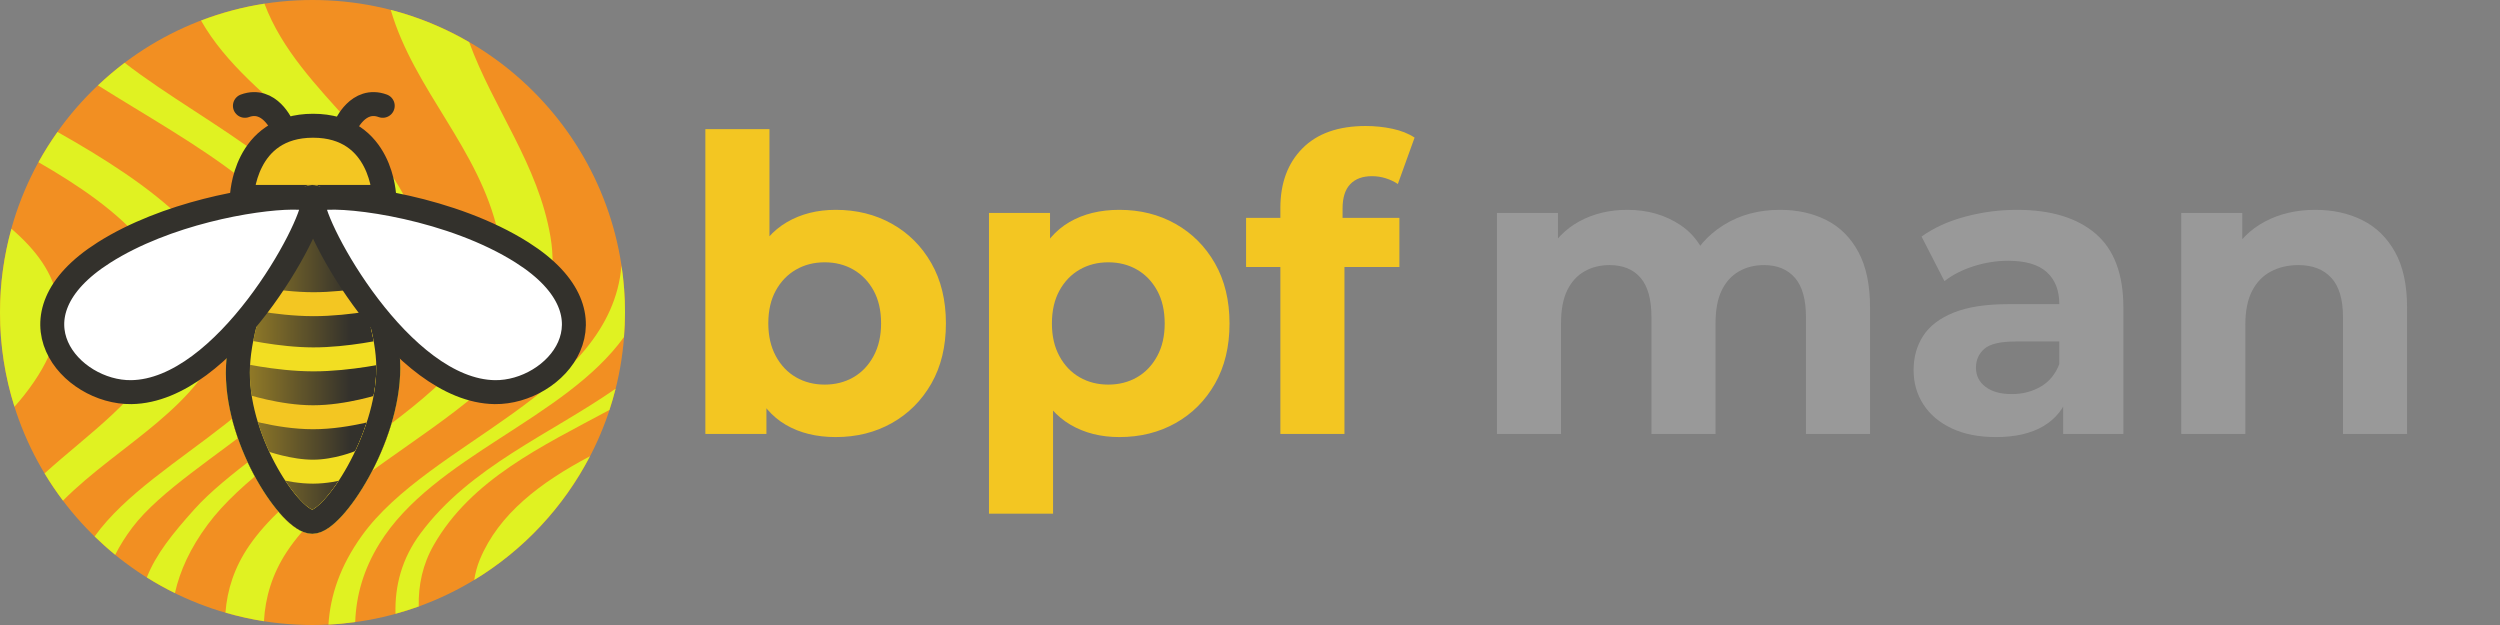 <?xml version="1.0" encoding="UTF-8" standalone="no"?>
<!-- Created with Vectornator (http://vectornator.io/) -->

<svg
   height="100%"
   stroke-miterlimit="10"
   style="fill-rule:nonzero;clip-rule:evenodd;stroke-linecap:round;stroke-linejoin:round;"
   version="1.1"
   viewBox="0 0 2048 512"
   width="100%"
   xml:space="preserve"
   id="svg29"
   sodipodi:docname="bpfman-horizontal-color.svg"
   inkscape:version="1.3.2 (091e20e, 2023-11-25)"
   inkscape:export-filename="bpfman-horizontal-color.png"
   inkscape:export-xdpi="48"
   inkscape:export-ydpi="48"
   xmlns:inkscape="http://www.inkscape.org/namespaces/inkscape"
   xmlns:sodipodi="http://sodipodi.sourceforge.net/DTD/sodipodi-0.dtd"
   xmlns:xlink="http://www.w3.org/1999/xlink"
   xmlns="http://www.w3.org/2000/svg"
   xmlns:svg="http://www.w3.org/2000/svg"
   xmlns:vectornator="http://vectornator.io"><rect x="0" y="0" width="2048" height="512" fill="#808080" stroke="none"/><sodipodi:namedview
   id="namedview29"
   pagecolor="#ffffff"
   bordercolor="#666666"
   borderopacity="1.0"
   inkscape:showpageshadow="2"
   inkscape:pageopacity="0.0"
   inkscape:pagecheckerboard="0"
   inkscape:deskcolor="#d1d1d1"
   inkscape:zoom="0.42138672"
   inkscape:cx="1025.1866"
   inkscape:cy="261.04287"
   inkscape:window-width="1720"
   inkscape:window-height="407"
   inkscape:window-x="0"
   inkscape:window-y="605"
   inkscape:window-maximized="0"
   inkscape:current-layer="svg29" />
<defs
   id="defs2"><linearGradient
     gradientTransform="matrix(1.042,1.042,-1.042,1.042,455.822,-524.994)"
     gradientUnits="userSpaceOnUse"
     id="LinearGradient"
     x1="368.462"
     x2="242.331"
     y1="427.053"
     y2="553.614">
<stop
   offset="0.423"
   stop-color="#33312c"
   id="stop1" />
<stop
   offset="1"
   stop-color="#f3c622"
   id="stop2" />
</linearGradient><path
     d="M200.981 299.747C200.981 247.731 242.971 171.142 255.434 171.142C267.897 171.142 311.009 244.32 311.009 296.336C311.009 348.352 270.874 408.776 255.434 408.776C239.995 408.776 200.981 351.762 200.981 299.747Z"
     id="Fill" /><path
     d="M200.981 299.747C200.981 247.731 242.971 171.142 255.434 171.142C267.897 171.142 311.009 244.32 311.009 296.336C311.009 348.352 270.874 408.776 255.434 408.776C239.995 408.776 200.981 351.762 200.981 299.747Z"
     id="Fill_2" /><path
     d="M200.981 299.747C200.981 247.731 242.971 171.142 255.434 171.142C267.897 171.142 311.009 244.32 311.009 296.336C311.009 348.352 270.874 408.776 255.434 408.776C239.995 408.776 200.981 351.762 200.981 299.747Z"
     id="Fill_3" /><path
     d="M200.986 242.804C200.986 242.804 228.965 249.549 256.005 249.6C283.046 249.652 311.014 243.196 311.014 243.196"
     id="Fill_4" /></defs>
<g
   opacity="1"
   vectornator:layerName="Group 12"
   id="g11"
   style="fill-rule:nonzero;clip-rule:evenodd;stroke-linecap:round;stroke-linejoin:round">
<path
   d="M0 255.998C0 114.615 114.615 0 255.998 0C397.385 0 512 114.615 512 255.998C512 397.382 397.385 511.997 255.998 511.997C114.615 511.997 0 397.382 0 255.998"
   fill="#f28f22"
   fill-rule="nonzero"
   opacity="1"
   stroke="none"
   vectornator:layerName="path"
   id="path2" />
<g
   opacity="1"
   vectornator:layerName="Group 13"
   id="g10">
<path
   d="M11.864 333.173C14.627 330.068 17.248 326.971 19.694 323.88C66.915 264.138 49.442 221.807 9.371 187.405C3.308 209.245 0.002 232.228 0.002 255.997C0.002 282.898 4.173 308.815 11.864 333.173"
   fill="#e0f222"
   fill-rule="nonzero"
   opacity="1"
   stroke="none"
   vectornator:layerName="path"
   id="path3" />
<path
   d="M184.617 270.001C202.296 205.705 121.733 150.195 47.107 108.104C41.466 116.056 36.234 124.311 31.515 132.897C96.683 170.256 160.732 220.699 133.923 284.306C116.298 326.116 72.674 355.037 36.521 387.801C41.162 395.516 46.202 402.961 51.606 410.115C97.217 364.069 167.478 332.342 184.617 270.001"
   fill="#e0f222"
   fill-rule="nonzero"
   opacity="1"
   stroke="none"
   vectornator:layerName="path"
   id="path4" />
<path
   d="M323.521 206.12C348.172 299.786 210.737 359.778 159.311 417.116C141.506 436.967 127.752 453.958 120.291 473.035C127.718 477.69 135.386 481.99 143.3 485.874C147.377 467.614 155.845 448.979 170.218 429.634C224.411 356.695 365.125 309.676 345.831 202.266C331.219 120.919 245.137 78.842 216.648 3.014C198.631 5.794 181.263 10.499 164.691 16.829C205.157 88.249 302.228 125.205 323.521 206.12"
   fill="#e0f222"
   fill-rule="nonzero"
   opacity="1"
   stroke="none"
   vectornator:layerName="path"
   id="path5" />
<path
   d="M408.045 190.795C435.469 313.31 261.996 362.862 204.155 447.009C191.941 464.773 186.121 483.178 184.693 501.858C194.961 504.83 205.469 507.228 216.224 508.907C217.315 489.542 222.838 470.491 234.873 452.15C292.778 363.899 472.084 319.501 450.973 194.102C440.975 134.703 404.086 88.674 384.36 34.539C364.468 22.983 342.911 13.972 320.084 8.087C339.445 74.14 392.551 121.587 408.045 190.795"
   fill="#e0f222"
   fill-rule="nonzero"
   opacity="1"
   stroke="none"
   vectornator:layerName="path"
   id="path6" />
<path
   d="M108.529 431.982C153.477 372.709 296.141 316.192 288.007 228.863C280.826 151.772 170.079 104.173 102.098 51.432C94.464 57.184 87.202 63.386 80.267 69.939C156.737 118.143 259.12 169.712 257.128 238.679C254.506 329.359 126.631 370.851 77.521 439.441C82.922 444.696 88.533 449.733 94.379 454.499C98.183 446.96 102.864 439.451 108.529 431.982"
   fill="#e0f222"
   fill-rule="nonzero"
   opacity="1"
   stroke="none"
   vectornator:layerName="path"
   id="path7" />
<path
   d="M355.393 446.364C386.188 392.644 443.884 365.592 499.236 335.83C501.111 330.111 502.82 324.319 504.296 318.428C450.478 355.867 385.212 382.177 344.547 436.863C329.06 457.69 323.399 479.896 323.983 502.8C330.431 501.027 336.795 499.054 343.027 496.801C342.659 479.308 346.209 462.382 355.393 446.364"
   fill="#e0f222"
   fill-rule="nonzero"
   opacity="1"
   stroke="none"
   vectornator:layerName="path"
   id="path8" />
<path
   d="M393.106 458.34C390.833 463.826 389.357 469.42 388.502 475.077C428.677 450.727 461.56 415.605 483.286 373.754C442.675 395.213 408.59 420.982 393.106 458.34"
   fill="#e0f222"
   fill-rule="nonzero"
   opacity="1"
   stroke="none"
   vectornator:layerName="path"
   id="path9" />
<path
   d="M511.135 276.148C511.655 269.49 512 262.785 512 255.999C512 242.954 511.01 230.146 509.129 217.628C500.144 322.863 352.282 361.021 296.386 438.933C278.521 463.837 270.587 487.897 269.06 511.667C276.464 511.295 283.767 510.545 290.995 509.556C291.739 488.249 297.538 466.84 310.907 445.219C355.001 373.911 462.431 343.562 511.135 276.148"
   fill="#e0f222"
   fill-rule="nonzero"
   opacity="1"
   stroke="none"
   vectornator:layerName="path"
   id="path10" />
</g>
</g><g
   opacity="1"
   vectornator:layerName="Group 13"
   id="g23"
   style="clip-rule:evenodd;fill-rule:nonzero;stroke-linecap:round;stroke-linejoin:round"
   transform="matrix(1.12,0,0,1.12,-30.249,-30.358)">
<path
   d="m 200.981,299.747 c 0,-52.016 41.99,-128.605 54.453,-128.605 12.463,0 55.575,73.178 55.575,125.194 0,52.016 -40.135,112.44 -55.575,112.44 -15.439,0 -54.453,-57.014 -54.453,-109.029 z"
   fill="url(#LinearGradient)"
   fill-rule="nonzero"
   opacity="1"
   stroke="#33312c"
   stroke-linecap="butt"
   stroke-linejoin="round"
   stroke-width="17.519"
   vectornator:layerName="Oval 1"
   id="path11"
   style="fill:url(#LinearGradient)" />
<path
   d="m 203.929,171.142 c 0,0 1.373,-52.065 52.066,-52.065 50.692,0 52.065,52.065 52.065,52.065 z"
   fill="#f3c622"
   fill-rule="nonzero"
   opacity="1"
   stroke="#33312c"
   stroke-linecap="butt"
   stroke-linejoin="round"
   stroke-width="17.519"
   vectornator:layerName="Oval 2"
   id="path12" />
<path
   d="m 233.236,119.077 c 0,0 -9.066,-21.173 -27.095,-14.581"
   fill="none"
   opacity="1"
   stroke="#33312c"
   stroke-linecap="round"
   stroke-linejoin="round"
   stroke-width="17.519"
   vectornator:layerName="Curve 2"
   id="path13" />
<path
   d="m 279.855,119.077 c 0,0 9.066,-21.173 27.095,-14.581"
   fill="none"
   opacity="1"
   stroke="#33312c"
   stroke-linecap="round"
   stroke-linejoin="round"
   stroke-width="17.519"
   vectornator:layerName="Curve 3"
   id="path14" />
<g
   opacity="1"
   vectornator:layerName="Group 2"
   id="g16">
<use
   fill="none"
   opacity="1"
   stroke="#f2ac22"
   stroke-linecap="butt"
   stroke-linejoin="round"
   stroke-width="17.519"
   vectornator:layerName="Oval 5"
   xlink:href="#Fill"
   id="use14" />
<clipPath
   clip-rule="nonzero"
   id="ClipPath">
<use
   xlink:href="#Fill"
   id="use15" />
</clipPath>
<g
   clip-path="url(#ClipPath)"
   id="g15">
<path
   d="m 200.981,283.163 c 0,0 27.978,6.744 55.019,6.796 27.041,0.052 55.009,-6.405 55.009,-6.405"
   fill="none"
   opacity="1"
   stroke="#f2de22"
   stroke-linecap="butt"
   stroke-linejoin="miter"
   stroke-width="17.519"
   vectornator:layerName="Curve 4"
   id="path15" />
</g>
</g>
<g
   opacity="1"
   vectornator:layerName="Group 3"
   id="g18">
<use
   fill="none"
   opacity="1"
   stroke="#f3c622"
   stroke-linecap="butt"
   stroke-linejoin="round"
   stroke-width="17.519"
   vectornator:layerName="Oval 4"
   xlink:href="#Fill_2"
   id="use16" />
<clipPath
   clip-rule="nonzero"
   id="ClipPath_2">
<use
   xlink:href="#Fill_2"
   id="use17" />
</clipPath>
<g
   clip-path="url(#ClipPath_2)"
   id="g17">
<path
   d="m 203.929,323.533 c 0,0 26.038,8.757 52.071,8.757 26.033,0 52.06,-8.757 52.06,-8.757"
   fill="none"
   opacity="1"
   stroke="#f3c622"
   stroke-linecap="round"
   stroke-linejoin="miter"
   stroke-width="17.519"
   vectornator:layerName="Curve 5"
   id="path17" />
</g>
</g>
<g
   opacity="1"
   vectornator:layerName="Group 4"
   id="g20">
<use
   fill="none"
   opacity="1"
   stroke="#f2de22"
   stroke-linecap="butt"
   stroke-linejoin="round"
   stroke-width="17.519"
   vectornator:layerName="Oval 3"
   xlink:href="#Fill_3"
   id="use18" />
<clipPath
   clip-rule="nonzero"
   id="ClipPath_3">
<use
   xlink:href="#Fill_3"
   id="use19" />
</clipPath>
<g
   clip-path="url(#ClipPath_3)"
   id="g19">
<path
   d="m 219.688,365.409 c 0,0 18.751,6.735 36.307,6.69 17.556,-0.044 33.917,-6.868 33.917,-6.868"
   fill="none"
   opacity="1"
   stroke="#f2de22"
   stroke-linecap="square"
   stroke-linejoin="miter"
   stroke-width="17.519"
   vectornator:layerName="Curve 6"
   id="path19" />
</g>
</g>
<g
   opacity="1"
   vectornator:layerName="Group 1"
   id="g22">
<use
   fill="none"
   opacity="1"
   stroke="#f3c622"
   stroke-linecap="butt"
   stroke-linejoin="miter"
   stroke-width="17.519"
   vectornator:layerName="Curve 7"
   xlink:href="#Fill_4"
   id="use20" />
<clipPath
   clip-rule="nonzero"
   id="ClipPath_4">
<use
   xlink:href="#Fill_4"
   id="use21" />
</clipPath>
<g
   clip-path="url(#ClipPath_4)"
   id="g21">
<path
   d="m 200.981,299.747 c 0,-52.016 41.99,-128.605 54.453,-128.605 12.463,0 55.575,73.178 55.575,125.194 0,52.016 -40.135,112.44 -55.575,112.44 -15.439,0 -54.453,-57.014 -54.453,-109.029 z"
   fill="none"
   opacity="1"
   stroke="#f3c622"
   stroke-linecap="butt"
   stroke-linejoin="round"
   stroke-width="17.519"
   vectornator:layerName="Oval 4"
   id="path21" />
</g>
</g>
<path
   d="m 200.981,299.747 c 0,-52.016 41.99,-128.605 54.453,-128.605 12.463,0 55.575,73.178 55.575,125.194 0,52.016 -40.135,112.44 -55.575,112.44 -15.439,0 -54.453,-57.014 -54.453,-109.029 z"
   fill="none"
   opacity="1"
   stroke="#33312c"
   stroke-linecap="butt"
   stroke-linejoin="round"
   stroke-width="17.519"
   vectornator:layerName="Oval 3"
   id="path22" />
<path
   d="m 240.581,171.681 c -28.857,0.256 -92.218,11.437 -137.523,40.151 -73.864,46.816 -24.362,102.71 19.995,102.095 68.678,-0.953 132.939,-120.194 132.939,-139.09 0,-1.248 -2.053,-2.159 -5.745,-2.674 -2.508,-0.349 -5.774,-0.516 -9.666,-0.482 z m 15.411,3.156 c 0,18.896 64.262,138.137 132.939,139.09 44.357,0.615 93.882,-55.279 20.018,-102.095 -51.166,-32.429 -125.393,-42.479 -146.906,-39.7 -3.885,0.502 -6.051,1.422 -6.051,2.705 z"
   fill="#ffffff"
   fill-rule="nonzero"
   opacity="1"
   stroke="#33312c"
   stroke-linecap="butt"
   stroke-linejoin="round"
   stroke-width="17.519"
   vectornator:layerName="Curve 1"
   id="path23" />
</g><g
   opacity="1"
   vectornator:layerName="Group 14"
   id="g26"
   style="fill-rule:nonzero;clip-rule:evenodd;stroke-linecap:round;stroke-linejoin:round">
<path
   d="M684.629 358.048C668.885 358.048 655.277 354.716 643.805 348.052C632.333 341.388 623.553 331.157 617.466 317.361C611.378 303.565 608.334 286.079 608.334 264.905C608.334 243.682 611.513 226.23 617.871 212.547C624.228 198.865 633.165 188.669 644.681 181.961C656.197 175.253 669.513 171.899 684.629 171.899C701.73 171.899 717.079 175.714 730.677 183.342C744.276 190.97 755.045 201.738 762.985 215.647C770.925 229.556 774.896 245.975 774.896 264.905C774.896 283.836 770.925 300.255 762.985 314.164C755.045 328.073 744.276 338.864 730.677 346.538C717.079 354.211 701.73 358.048 684.629 358.048ZM577.835 355.493L577.835 105.78L630.336 105.78L630.336 211.001L626.97 264.7L627.854 318.405L627.854 355.493L577.835 355.493ZM675.595 315.061C684.317 315.061 692.14 313.071 699.064 309.092C705.987 305.113 711.506 299.326 715.62 291.731C719.734 284.136 721.791 275.195 721.791 264.905C721.791 254.392 719.734 245.416 715.62 237.977C711.506 230.538 705.987 224.829 699.064 220.85C692.14 216.871 684.317 214.882 675.595 214.882C666.873 214.882 659.049 216.871 652.124 220.85C645.199 224.829 639.679 230.538 635.565 237.977C631.451 245.416 629.395 254.392 629.395 264.905C629.395 275.195 631.451 284.136 635.565 291.731C639.679 299.326 645.199 305.113 652.124 309.092C659.049 313.071 666.873 315.061 675.595 315.061Z"
   fill="#f3c622"
   fill-rule="nonzero"
   opacity="1"
   stroke="none"
   id="path24" />
<path
   d="M916.958 358.048C901.842 358.048 888.526 354.694 877.01 347.986C865.494 341.278 856.557 331.048 850.2 317.295C843.842 303.543 840.664 286.123 840.664 265.037C840.664 243.639 843.707 226.097 849.795 212.413C855.882 198.729 864.662 188.556 876.134 181.893C887.607 175.231 901.215 171.899 916.958 171.899C934.059 171.899 949.408 175.735 963.006 183.408C976.605 191.08 987.374 201.87 995.314 215.778C1003.25 229.687 1007.22 246.107 1007.22 265.037C1007.22 283.971 1003.25 300.392 995.314 314.301C987.374 328.209 976.605 338.978 963.006 346.606C949.408 354.234 934.059 358.048 916.958 358.048ZM810.165 420.782L810.165 174.45L860.183 174.45L860.183 211.538L859.299 265.242L862.665 318.947L862.665 420.782L810.165 420.782ZM907.924 315.061C916.646 315.061 924.469 313.071 931.393 309.092C938.316 305.113 943.835 299.348 947.949 291.797C952.063 284.246 954.12 275.326 954.12 265.037C954.12 254.524 952.063 245.526 947.949 238.043C943.835 230.56 938.316 224.829 931.393 220.85C924.469 216.871 916.646 214.882 907.924 214.882C899.202 214.882 891.379 216.871 884.453 220.85C877.528 224.829 872.008 230.56 867.894 238.043C863.781 245.526 861.724 254.524 861.724 265.037C861.724 275.326 863.781 284.246 867.894 291.797C872.008 299.348 877.528 305.113 884.453 309.092C891.379 313.071 899.202 315.061 907.924 315.061Z"
   fill="#f3c622"
   fill-rule="nonzero"
   opacity="1"
   stroke="none"
   id="path25" />
<path
   d="M1048.88 355.493L1048.88 170.338C1048.88 149.942 1054.92 133.657 1067 121.484C1079.08 109.311 1096.35 103.224 1118.81 103.224C1126.34 103.224 1133.66 103.988 1140.77 105.514C1147.87 107.041 1153.89 109.443 1158.83 112.721L1145.12 150.734C1142.25 148.799 1138.98 147.247 1135.32 146.078C1131.66 144.909 1127.85 144.324 1123.89 144.324C1116.21 144.324 1110.28 146.515 1106.1 150.897C1101.92 155.279 1099.83 161.915 1099.83 170.806L1099.83 187.68L1101.38 210.249L1101.38 355.493L1048.88 355.493ZM1020.79 218.752L1020.79 178.457L1146.38 178.457L1146.38 218.752L1020.79 218.752Z"
   fill="#f3c622"
   fill-rule="nonzero"
   opacity="1"
   stroke="none"
   id="path26" />
</g><g
   opacity="1"
   vectornator:layerName="Group 15"
   id="g29"
   style="fill-rule:nonzero;clip-rule:evenodd;stroke-linecap:round;stroke-linejoin:round">
<path
   d="M1458.17 171.899C1472.49 171.899 1485.2 174.726 1496.31 180.379C1507.41 186.031 1516.13 194.746 1522.45 206.524C1528.78 218.301 1531.94 233.43 1531.94 251.912L1531.94 355.493L1479.44 355.493L1479.44 259.757C1479.44 245.202 1476.42 234.463 1470.37 227.542C1464.32 220.62 1455.9 217.159 1445.11 217.159C1437.37 217.159 1430.49 218.89 1424.46 222.352C1418.43 225.813 1413.75 231.005 1410.4 237.927C1407.05 244.849 1405.37 253.747 1405.37 264.622L1405.37 355.493L1352.87 355.493L1352.87 259.757C1352.87 245.202 1349.89 234.463 1343.93 227.542C1337.97 220.62 1329.51 217.159 1318.53 217.159C1310.8 217.159 1303.92 218.89 1297.89 222.352C1291.86 225.813 1287.17 231.005 1283.82 237.927C1280.47 244.849 1278.8 253.747 1278.8 264.622L1278.8 355.493L1226.3 355.493L1226.3 174.45L1276.31 174.45L1276.31 223.837L1266.79 209.434C1273.06 197.147 1282 187.819 1293.6 181.451C1305.2 175.083 1318.38 171.899 1333.15 171.899C1349.71 171.899 1364.21 176.072 1376.67 184.417C1389.12 192.762 1397.41 205.615 1401.53 222.975L1382.99 217.853C1389.04 203.816 1398.72 192.648 1412.02 184.349C1425.33 176.049 1440.71 171.899 1458.17 171.899Z"
   fill="#999999"
   fill-rule="nonzero"
   opacity="1"
   stroke="none"
   id="path27" />
<path
   d="M1690.13 355.493L1690.13 320.209L1686.98 312.268L1686.98 249.13C1686.98 237.853 1683.55 229.114 1676.7 222.914C1669.85 216.714 1659.31 213.615 1645.07 213.615C1635.55 213.615 1626.12 215.107 1616.79 218.092C1607.45 221.077 1599.48 225.152 1592.88 230.315L1574.13 193.78C1584.09 186.642 1596.01 181.211 1609.89 177.487C1623.77 173.762 1637.89 171.899 1652.25 171.899C1679.96 171.899 1701.43 178.391 1716.65 191.374C1731.87 204.357 1739.48 224.593 1739.48 252.08L1739.48 355.493L1690.13 355.493ZM1635.12 358.048C1621.04 358.048 1608.95 355.671 1598.85 350.915C1588.76 346.16 1581.03 339.632 1575.66 331.333C1570.3 323.033 1567.62 313.679 1567.62 303.271C1567.62 292.6 1570.24 283.215 1575.48 275.115C1580.73 267.015 1589.07 260.665 1600.51 256.063C1611.94 251.462 1626.86 249.162 1645.25 249.162L1693.16 249.162L1693.16 279.755L1651.07 279.755C1638.66 279.755 1630.17 281.756 1625.59 285.758C1621 289.76 1618.71 294.882 1618.71 301.126C1618.71 307.688 1621.32 312.947 1626.54 316.904C1631.75 320.86 1638.93 322.838 1648.06 322.838C1656.87 322.838 1664.79 320.792 1671.8 316.701C1678.82 312.61 1683.88 306.452 1686.98 298.228L1694.91 322.606C1691.18 334.126 1684.27 342.913 1674.17 348.967C1664.07 355.021 1651.05 358.048 1635.12 358.048Z"
   fill="#999999"
   fill-rule="nonzero"
   opacity="1"
   stroke="none"
   id="path28" />
<path
   d="M1896.69 171.899C1911.1 171.899 1923.95 174.726 1935.26 180.379C1946.57 186.031 1955.5 194.746 1962.05 206.524C1968.6 218.301 1971.87 233.43 1971.87 251.912L1971.87 355.493L1919.37 355.493L1919.37 259.757C1919.37 245.202 1916.17 234.463 1909.76 227.542C1903.35 220.62 1894.37 217.159 1882.81 217.159C1874.4 217.159 1866.89 218.912 1860.28 222.417C1853.67 225.923 1848.54 231.248 1844.88 238.392C1841.21 245.537 1839.38 254.725 1839.38 265.957L1839.38 355.493L1786.88 355.493L1786.88 174.45L1836.9 174.45L1836.9 224.642L1827.5 209.566C1834 197.282 1843.3 187.933 1855.39 181.52C1867.49 175.106 1881.25 171.899 1896.69 171.899Z"
   fill="#999999"
   fill-rule="nonzero"
   opacity="1"
   stroke="none"
   id="path29" />
</g>
</svg>
